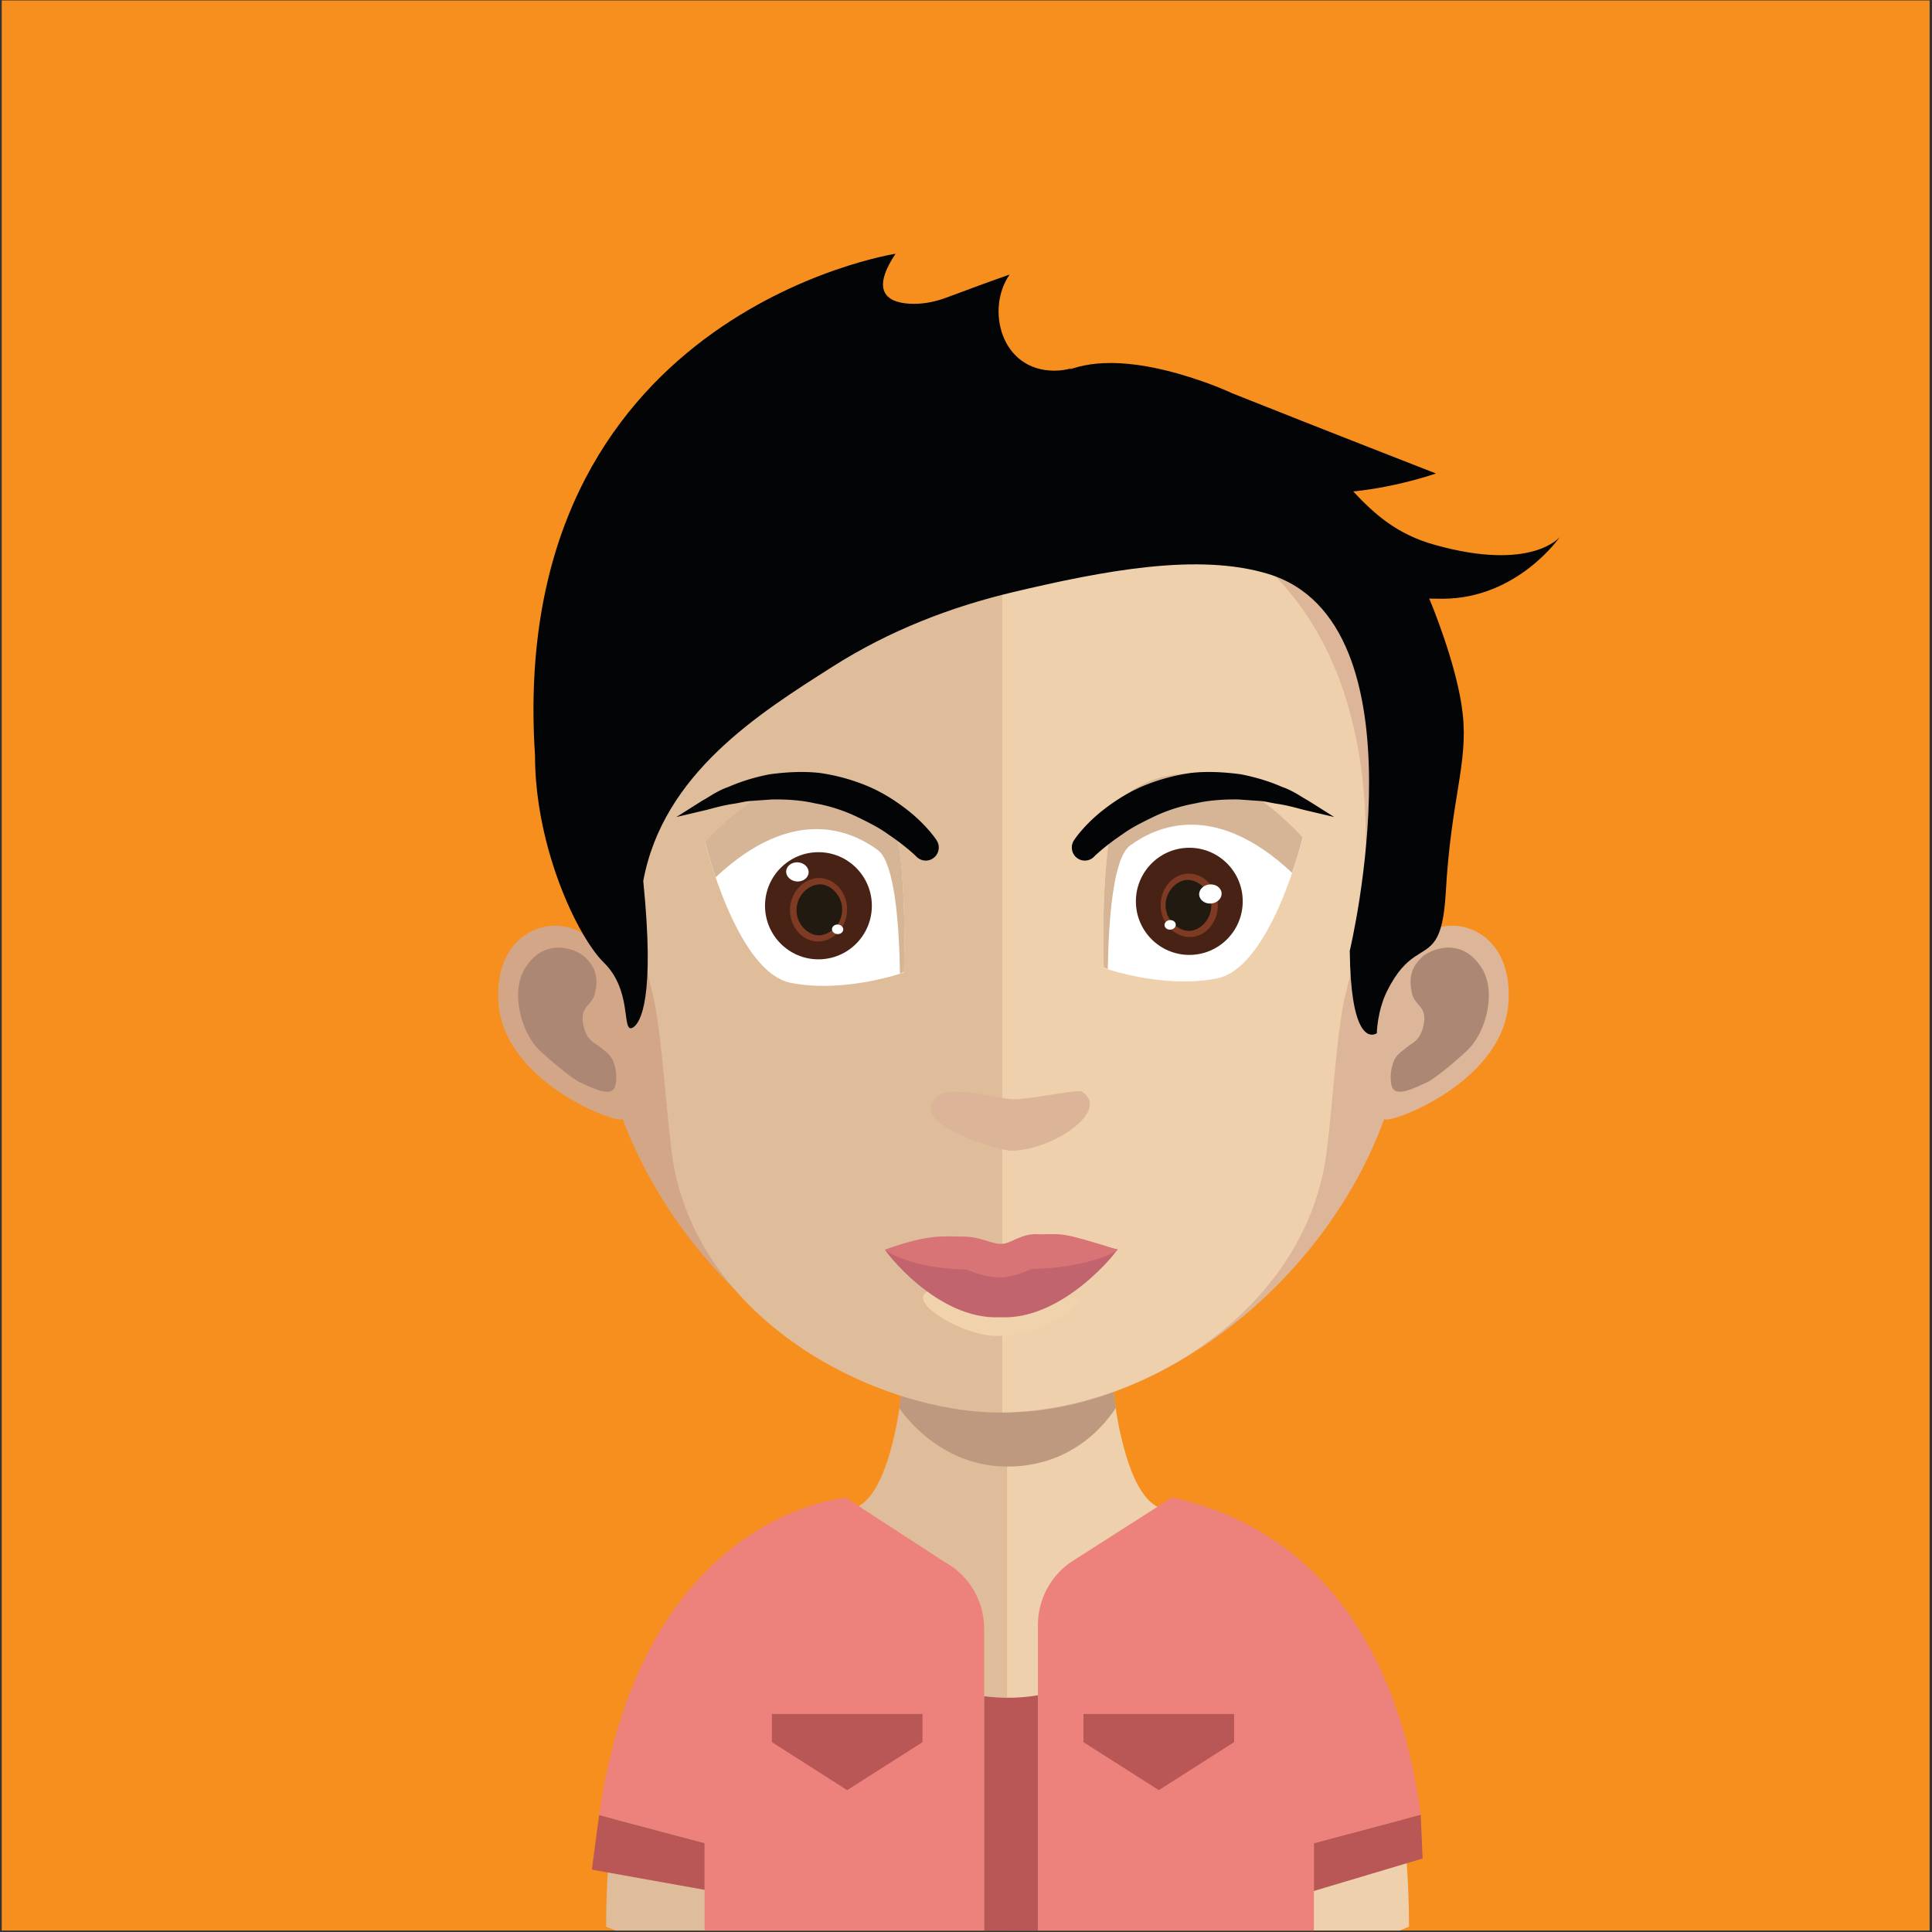 <svg viewBox="0 0 300 300" xmlns="http://www.w3.org/2000/svg" fill-rule="evenodd" clip-rule="evenodd" stroke-linejoin="round" stroke-miterlimit="1.414"><rect x="0" y="0" width="300" height="300" fill="#333333" stroke="none"/><g fill-rule="nonzero"><path fill="#f78f1e" d="M.27.07h299.36v299.705H.27z"/><path d="M156.33 187.505v112.27H95.6l-1.48-.594c0-14.331 2.11-25.505 5.31-34.219 7.73-21.03 21.88-27.709 28.39-29.723 2.14-.661 3.46-.82 3.46-.82.23 0 .44-.021.67-.056 1.91-.308 3.46-1.969 4.71-4.619.92-1.968 1.7-4.479 2.33-7.386.25-1.132.44-2.275.64-3.51.3-2.077.59-4.25.84-6.525.1-1.384.25-2.717.4-4.152.54-6.868.69-14.388.69-21.507 0 0 8.16.841 14.77.841z" fill="#e0bd9a"/><path d="M218.79 299.181s-.54.2-1.43.594h-61.03v-112.27h.15c6.57 0 14.83-.841 14.83-.841 0 7.068.14 14.485.69 21.358.15 1.338.29 2.717.39 4.055.25 2.373.55 4.597.89 6.673v.046c.1.943.3 1.784.45 2.671.6 2.921 1.33 5.489 2.2 7.549 1.09 2.563 2.42 4.352 4.03 5.06.51.23 1.06.343 1.63.343 0 0 2.33.282 5.83 1.656 7.15 2.798 19.16 10.143 26.06 28.887 3.21 8.714 5.31 19.888 5.31 34.219z" fill="#efd0ad"/><path d="M173.28 218.54v.05c-1.53 2.357-6.67 9.134-16.85 9.134h-.1c-9.63-.049-15.26-7.023-16.7-9.085.3-2.063.6-4.224.84-6.483.1-1.327.25-2.702.4-4.126a67.76 67.76 0 0 0 15.27 2.014h.19a65.483 65.483 0 0 0 15.67-2.161c.15 1.326.29 2.701.39 4.027.25 2.357.55 4.568.89 6.63z" fill="#be987f"/><path d="M155.64 59.561c-64.33 0-64.68 53.779-61.81 88.993-4.4-8.349-17.5-5.795-16.41 7.367 1.04 12.671 19.75 19.129 19.22 17.73 9.75 26.043 35.53 45.675 59 45.675h.5V59.561h-.5z" fill="#d2a686"/><path d="M81.52 150.371c3.17-5.108 8.11-2.897 9.29-1.768 1.29 1.228 2.32 2.8 1.53 5.796-.44 1.719-2.22 1.866-1.82 4.42.49 2.897 1.82 3.045 2.61 3.732.75.639 1.68 1.13 2.13 2.358a6.29 6.29 0 0 1 .3 3.634c-.5 2.063-3.51.393-5.54-.491-1.33-.638-5.58-4.224-6.67-5.402-2.67-3.045-3.95-8.939-1.83-12.279z" fill="#ac8774"/><path d="M155.99 59.561c64.33 0 64.68 53.779 61.86 88.993 4.4-8.349 17.45-5.795 16.36 7.367-.99 12.671-19.73 19.134-19.22 17.73-9.49 26.043-35.53 45.675-59 45.675h-.35l-.15-159.765h.5z" fill="#ddb598"/><path d="M230.11 150.371c-3.16-5.108-8.06-2.897-9.29-1.768-1.29 1.228-2.27 2.8-1.53 5.796.44 1.719 2.22 1.866 1.83 4.42-.5 2.897-1.83 3.045-2.57 3.732-.75.639-1.73 1.13-2.18 2.358-.44 1.228-.54 2.505-.29 3.634.49 2.063 3.5.393 5.53-.491 1.38-.638 5.58-4.224 6.67-5.402 2.72-3.045 3.95-8.939 1.83-12.279z" fill="#ac8774"/><path d="M155.14 74.737c-21.15 0-36.67 6.139-46.01 18.221-13.09 16.944-12.6 42.778-7.8 61.342 1.48 5.697 2.27 20.972 3.26 26.571 4.59 25.096 32.31 38.455 50.55 38.455h.49V74.737h-.3" fill="#e0bd9a"/><path d="M201.09 93.007c-9.29-12.033-24.61-18.172-45.46-18.27v144.589c20.85-.245 45.81-14.881 50.06-38.455 1.03-5.599 1.77-20.874 3.26-26.571 4.84-18.515 5.33-44.3-7.86-61.293z" fill="#efd0ad"/><path d="M152.26 193.695c-.11-.022-.21-.041-.31-.065.1.023.19.041.31.065zm-.79-.175c-.09-.024-.18-.051-.27-.076l-.01.004.28.072z" fill="#bc917b"/><path d="M137.67 75.098l-.27.267.05.089c.09-.133.13-.267.22-.356z" fill="#432e1b"/><path d="M152.43 190.762c-.1-.022-.21-.043-.31-.066l.31.066zm-.8-.18c-.1-.025-.19-.052-.28-.078l-.01.005s.11.029.29.073z" fill="#ba907b"/><path d="M144.57 172.397c-.25-5.131 9.42-1.875 12.61-1.714 2.53.128 10.2-1.618 10.85-1.168 4.52 3.042-4.78 9.17-11.01 9.17-1.66 0-12.3-3.192-12.45-6.288z" fill="#dcb497"/><path d="M152.56 193.137l-.31-.067c.1.023.19.042.31.067zm-.8-.18c-.1-.025-.19-.052-.28-.078l-.01.004s.11.03.29.074z" fill="#ba907b"/><path d="M152.19 192.568c-.12-.024-.23-.045-.34-.071.11.024.21.045.34.071zm-.87-.193c-.1-.026-.19-.056-.29-.083l-.02.005.31.078zm.62-.649c-.11-.024-.22-.045-.34-.071.11.024.21.044.34.071zm-.87-.193c-.1-.026-.19-.055-.29-.083l-.01.004s.11.032.3.079zm5.43 2.937h.01-.01zm-3.79-2.859c-.11-.023-.22-.044-.32-.069.1.024.19.043.32.069zm-.84-.187c-.1-.025-.19-.053-.28-.08l-.01.005s.11.03.29.075zm4.63-.017h.01-.01z" fill="#bc917b"/><path d="M149.59 200.164a8.288 8.288 0 0 1-.31-.066c.1.023.19.041.31.066zm-.8-.179c-.1-.024-.18-.051-.28-.077l-.01.004s.11.029.29.073zm.57-.601zm-.8-.179c-.1-.025-.18-.052-.28-.077l-.01.004s.11.029.29.073zm1.51.072c-.1-.021-.2-.041-.3-.064l.3.064zm-.77-.173c-.09-.023-.18-.05-.27-.074l-.01.004.28.07z" fill="#be927b"/><path d="M143.33 201.673c-.24-3.199 8.92.671 11.92.763 2.4.081 9.6-.474 10.27-.728 5.03-1.883-.28 5.349-10.42 5.73-4.64.185-11.63-3.824-11.77-5.765z" fill="#f0d2ad"/><path d="M173.5 193.988c-5.8-1.086-18.03.073-18.03.073-10.08 1.675-17.97-.107-18.03-.038-.24.024 8.05 11.023 17.89 10.516 9.84.507 18.41-10.516 18.17-10.551z" fill="#c2646e"/><path d="M161.3 191.666c-2.62-.289-4.48 1.597-5.82 1.459-1.36.127-3.14-1.083-5.77-1.109-3.7-.036-5.5-.361-12.27 2.007.24.462 4.57 2.972 12.69 3.11.12 0 2.3 1.236 5.4 1.214 1.93-.012 4.6-1.306 4.7-1.306 8.13-.127 13.1-2.544 13.33-2.994-8.95-2.773-8.24-2.417-12.26-2.381z" fill="#d87475"/><path d="M146.16 242.206l-14.78-9.623s-29.15 2.081-37.43 43.836a98.892 98.892 0 0 0-.92 5.435l16.38 4.351v13.57h43.41v-46.839c0-4.298-2.29-8.158-5.84-10.224-.28-.161-.55-.33-.82-.506zm73.59 34.213c-3.27-17.093-12.49-38.26-37.74-43.902L166.7 242.3l-.06.034c-3.34 2.121-5.47 5.872-5.47 10.011v47.43h42.85v-13.57l16.59-4.407c-.23-1.729-.51-3.53-.86-5.379z" fill="#ed827c"/><path d="M152.82 263.388v36.387h8.35v-36.538c-2.74.469-5.59.52-8.35.151zm-59.79 18.466l-1.13 8.463 17.51 3.135v-7.247l-16.38-4.351zm110.99 11.776l16.88-5.041-.29-6.791-16.59 4.407v7.425zm-84.16-27.484h23.39v4.374l-11.7 7.453-11.69-7.453v-4.374zm48.38 0h23.39v4.374l-11.69 7.453-11.7-7.453v-4.374z" fill="#b85756"/><path d="M139.06 39.4c-4.35 6.531-.51 7.741 2.74 7.778 1.77.02 3.52-.354 5.18-.973 3.39-1.265 6.69-2.494 9.79-3.567-3.71 5.329-1.38 14.92 6.95 14.92 1 0 1.91-.146 2.74-.399-.14.086-.3.157-.44.25 3.76-1.411 10.24-1.914 21.1 1.953 1.52.539 2.92 1.114 4.22 1.707 4.63 1.849 13.87 5.516 31.63 12.452 0 0-5.85 2.084-12.84 2.792 3.35 3.583 6.81 6.647 12.59 8.273 15.11 4.259 19.49-1.202 19.49-1.202s-6.55 9.565-18.2 9.591c-1.88 0-2.07-.031-2.08-.043.01.038 4.36 10.265 5.2 17.908.85 7.807-1.82 13.147-2.63 27.756-.24 4.074-.8 6.132-1.62 7.383-1.67 2.58-4.41 1.706-7.49 7.905-1.54 3.085-1.6 6.559-1.6 6.559s-.13.09-.33.156c-.97.312-3.73.058-3.87-12.959 0 0 12.22-50.967-12.68-58.525-10.85-3.293-25.42-.534-39.66 2.846-9.51 2.258-19.1 5.911-27.99 11.572-11.48 7.295-26.28 16.606-29.37 33.241v.073c.45 4.471.65 8.062.69 10.953.14 11.971-2.64 11.867-2.64 11.867-1.28 0 .08-6.024-4.16-10.178-1.17-1.142-2.5-3.05-3.83-5.476-3.48-6.392-6.87-16.507-6.87-26.627C78.56 48.779 139.06 39.4 139.06 39.4z" fill="#030405"/><path d="M109.48 130.776s4.91 20.198 13.33 21.847c8.43 1.647 17.55-1.629 17.55-1.629s.87-23.737-3.44-26.839c-4.32-3.115-14.25-7.617-27.44 6.621z" fill="#fff"/><path d="M140.37 150.932s-.19.056-.63.237c-.1-7.281-.77-17.281-3.47-19.197-4.01-2.942-13.05-7.083-25.14 4.243-1.1-3.13-1.65-5.502-1.65-5.502 13.22-14.264 23.16-9.771 27.44-6.653 4.32 3.114 3.45 26.872 3.45 26.872z" fill="#d6b496"/><path d="M135.38 140.646c0 4.595-3.71 8.32-8.29 8.32-4.58 0-8.3-3.725-8.3-8.32 0-4.594 3.72-8.319 8.3-8.319s8.29 3.725 8.29 8.319z" fill="#482315"/><path d="M126.7 146.187c-2.39-.198-4.23-2.623-4.01-5.289.21-2.665 2.42-4.75 4.82-4.549 2.39.198 4.23 2.62 4.01 5.285-.21 2.665-2.42 4.754-4.82 4.553z" fill="#7e3a22"/><path d="M126.91 145.226c-1.67-.143-3.4-1.977-3.21-4.237.18-2.267 2.18-3.797 3.85-3.66 1.67.142 3.39 1.985 3.21 4.245-.18 2.263-2.19 3.789-3.85 3.652z" fill="#211a10"/><path d="M125.56 135.536c-.07.816-.91 1.413-1.86 1.334-.96-.082-1.69-.812-1.62-1.624.07-.82.9-1.417 1.86-1.339.96.078 1.68.808 1.62 1.629zm5.38 8.839c-.04.407-.46.707-.93.666-.49-.038-.85-.406-.82-.812.04-.406.46-.707.93-.666.49.038.85.402.82.812zm71.35-14.286s-4.91 20.198-13.34 21.847c-8.42 1.647-17.54-1.629-17.54-1.629s-.88-23.738 3.44-26.839c4.31-3.115 14.25-7.617 27.44 6.621z" fill="#fff"/><path d="M171.4 150.244s.19.057.62.238c.11-7.281.78-17.281 3.47-19.197 4.01-2.943 13.06-7.084 25.14 4.242 1.1-3.129 1.65-5.501 1.65-5.501-13.21-14.265-23.16-9.771-27.44-6.653-4.32 3.114-3.44 26.871-3.44 26.871z" fill="#d6b496"/><path d="M176.38 139.959c0 4.595 3.72 8.32 8.3 8.32s8.29-3.725 8.29-8.32c0-4.595-3.71-8.319-8.29-8.319-4.58 0-8.3 3.724-8.3 8.319z" fill="#482315"/><path d="M185.06 145.499c2.4-.198 4.24-2.622 4.02-5.288-.21-2.665-2.42-4.75-4.82-4.549-2.39.198-4.23 2.619-4.02 5.284.22 2.666 2.43 4.755 4.82 4.553z" fill="#7e3a22"/><path d="M184.86 144.538c1.66-.142 3.39-1.977 3.21-4.236-.19-2.267-2.19-3.797-3.86-3.66-1.66.142-3.39 1.985-3.21 4.245.19 2.262 2.19 3.789 3.86 3.651z" fill="#211a10"/><path d="M186.21 138.963c.07.817.9 1.414 1.86 1.335.96-.082 1.68-.812 1.62-1.624-.07-.821-.9-1.418-1.86-1.339-.96.078-1.69.808-1.62 1.628zm-5.38 4.725c.03.407.45.707.93.666.48-.038.84-.406.81-.812-.03-.406-.45-.707-.93-.666-.48.037-.85.402-.81.812z" fill="#fff"/><path d="M145.42 130.454c-.06-.099-1.59-2.431-4.72-4.835-1.96-1.507-3.88-2.654-5.87-3.508a30.327 30.327 0 0 0-7.55-2.088c-2.28-.255-4.81-.187-7.77.211-2.25.431-4.45 1.103-6.32 1.929-1.33.459-2.38 1.105-3.22 1.625-.33.199-.62.379-.92.539l-4.02 2.539 4.64-1.093c.21-.055.45-.117.7-.184.96-.255 2.15-.573 3.55-.779.33-.048.66-.114 1-.182.59-.117 1.19-.237 1.82-.268.7-.047 1.43-.099 2.18-.153l.98-.07c2.57-.033 4.74.163 6.66.608 2.11.365 4.28 1.047 6.26 1.969 1.88.901 3.67 1.793 5.08 2.826 2.83 1.897 4.41 3.479 4.42 3.495.39.393.91.596 1.44.596.38 0 .76-.108 1.09-.328.94-.613 1.2-1.877.6-2.788l-.03-.061zm57.7-6.146c-.27-.141-.56-.322-.89-.521-.84-.519-1.89-1.165-3.18-1.609-1.91-.841-4.11-1.513-6.39-1.948-2.93-.395-5.46-.463-7.75-.206a30.519 30.519 0 0 0-7.55 2.087c-1.96.843-3.93 2.023-5.86 3.508-3.07 2.36-4.6 4.652-4.71 4.828l-.03.042c-.52.8-.41 1.871.26 2.546.38.386.89.598 1.43.598a2 2 0 0 0 1.43-.599l.01-.016c.15-.149 1.68-1.65 4.43-3.491 1.38-1.018 3.18-1.912 5.05-2.81a25.51 25.51 0 0 1 6.29-1.978c1.9-.439 4.08-.631 6.61-.604l1.03.074c.74.053 1.46.104 2.17.152.62.03 1.22.15 1.81.267.34.068.67.134 1 .182 1.4.206 2.59.524 3.55.779.25.067.49.129.71.185l4.64 1.093-4.06-2.559z" fill="#030405"/></g></svg>